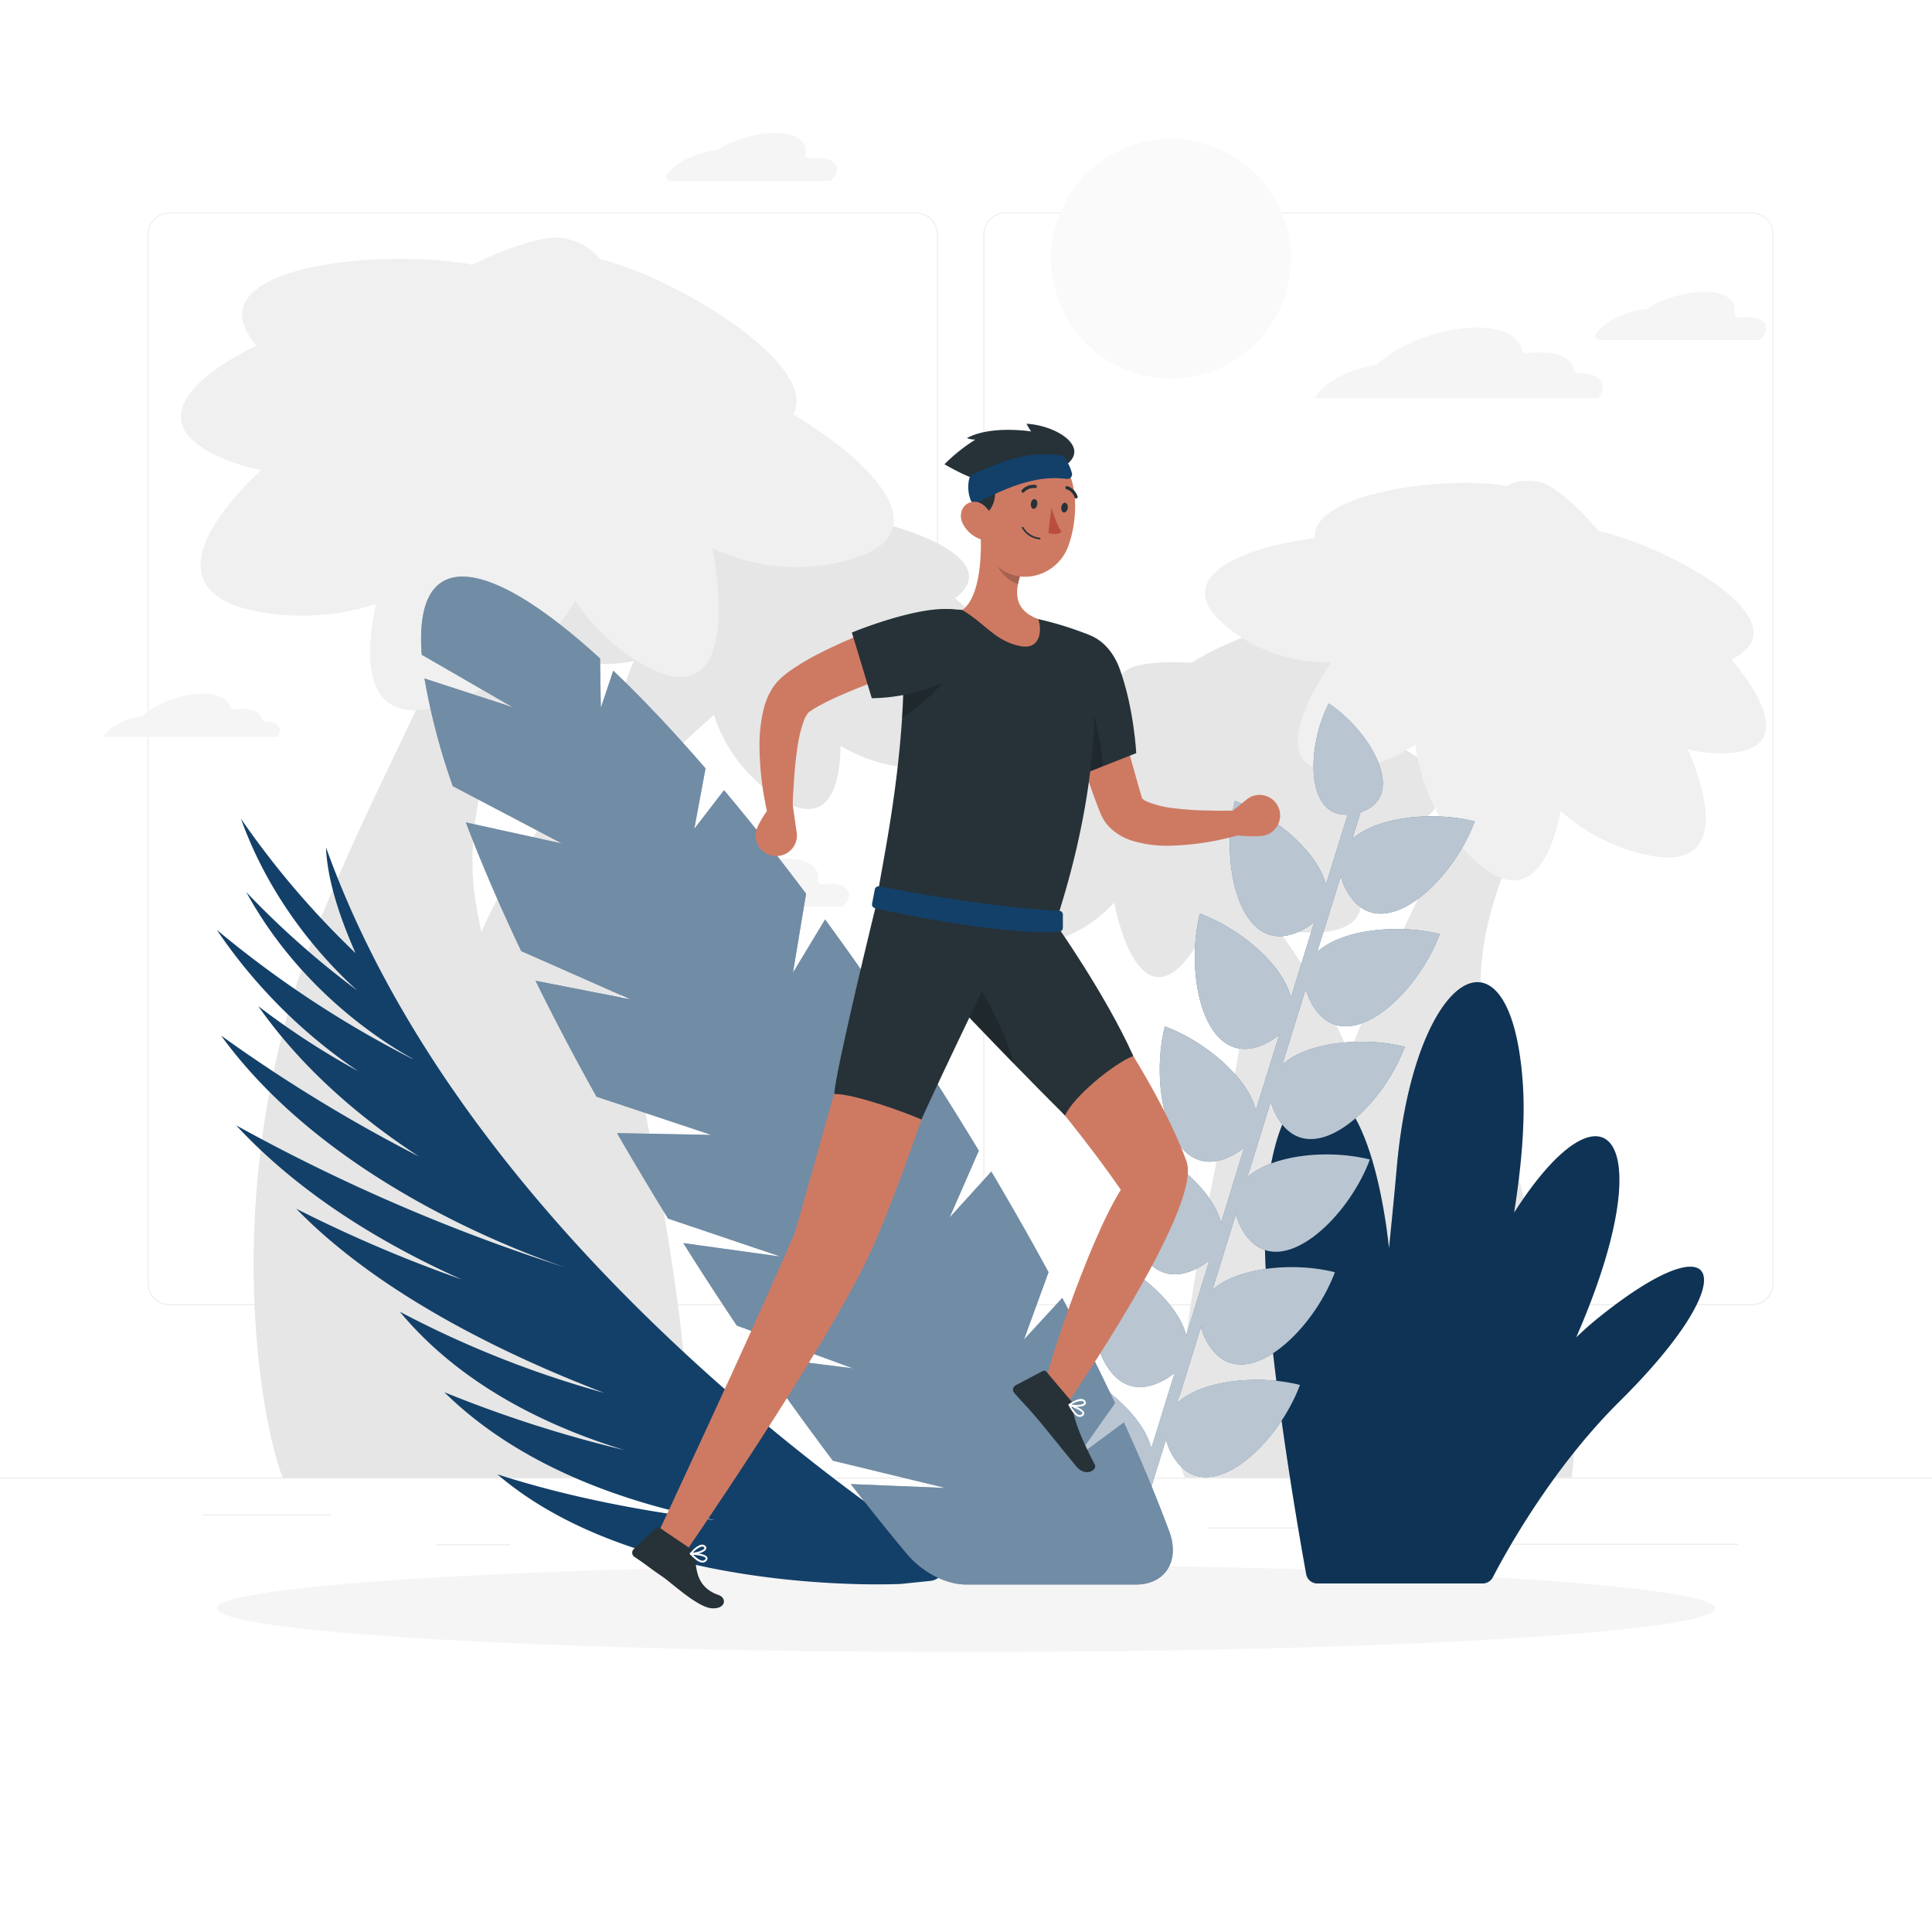 <svg class="animated" id="freepik_stories-running-wild" xmlns="http://www.w3.org/2000/svg" viewBox="0 0 500 500" version="1.1" xmlns:xlink="http://www.w3.org/1999/xlink" xmlns:svgjs="http://svgjs.com/svgjs"><style>svg#freepik_stories-running-wild:not(.animated) .animable {opacity: 0;}svg#freepik_stories-running-wild.animated #freepik--background-complete--inject-25 {animation: 6s Infinite  linear shake;animation-delay: 0s;}svg#freepik_stories-running-wild.animated #freepik--Plants--inject-25 {animation: 3s Infinite  linear floating;animation-delay: 0s;}            @keyframes shake {                10%, 90% {                    transform: translate3d(-1px, 0, 0);                  }                  20%, 80% {                    transform: translate3d(2px, 0, 0);                  }                  30%, 50%, 70% {                    transform: translate3d(-4px, 0, 0);                  }                  40%, 60% {                    transform: translate3d(4px, 0, 0);                  }            }                    @keyframes floating {                0% {                    opacity: 1;                    transform: translateY(0px);                }                50% {                    transform: translateY(-10px);                }                100% {                    opacity: 1;                    transform: translateY(0px);                }            }        </style><g id="freepik--background-complete--inject-25" class="animable" style="transform-origin: 250px 214.584px;"><rect y="382.4" width="500" height="0.25" style="fill: rgb(235, 235, 235); transform-origin: 250px 382.525px;" id="elpnpy5fj75mg" class="animable"></rect><rect x="52.46" y="391.92" width="33.12" height="0.25" style="fill: rgb(235, 235, 235); transform-origin: 69.02px 392.045px;" id="elognpg51uqhi" class="animable"></rect><rect x="171.14" y="389.21" width="46.75" height="0.25" style="fill: rgb(235, 235, 235); transform-origin: 194.515px 389.335px;" id="elg6aon39s279" class="animable"></rect><rect x="112.8" y="399.65" width="19.19" height="0.25" style="fill: rgb(235, 235, 235); transform-origin: 122.395px 399.775px;" id="el1vsa8zf95u1" class="animable"></rect><rect x="312.33" y="395.31" width="30.21" height="0.25" style="fill: rgb(235, 235, 235); transform-origin: 327.435px 395.435px;" id="elwcny55qf7h" class="animable"></rect><rect x="351.44" y="395.31" width="19.32" height="0.25" style="fill: rgb(235, 235, 235); transform-origin: 361.1px 395.435px;" id="elsm87xtx7gym" class="animable"></rect><rect x="391.35" y="399.53" width="58.56" height="0.25" style="fill: rgb(235, 235, 235); transform-origin: 420.63px 399.655px;" id="eloceodc3ur4q" class="animable"></rect><path d="M237,337.8H43.91a5.71,5.71,0,0,1-5.7-5.71V60.66A5.71,5.71,0,0,1,43.91,55H237a5.71,5.71,0,0,1,5.71,5.71V332.09A5.71,5.71,0,0,1,237,337.8ZM43.91,55.2a5.46,5.46,0,0,0-5.45,5.46V332.09a5.46,5.46,0,0,0,5.45,5.46H237a5.47,5.47,0,0,0,5.46-5.46V60.66A5.47,5.47,0,0,0,237,55.2Z" style="fill: rgb(235, 235, 235); transform-origin: 140.46px 196.4px;" id="ellfzz1vvk3z" class="animable"></path><path d="M453.31,337.8H260.21a5.72,5.72,0,0,1-5.71-5.71V60.66A5.72,5.72,0,0,1,260.21,55h193.1A5.71,5.71,0,0,1,459,60.66V332.09A5.71,5.71,0,0,1,453.31,337.8ZM260.21,55.2a5.47,5.47,0,0,0-5.46,5.46V332.09a5.47,5.47,0,0,0,5.46,5.46h193.1a5.47,5.47,0,0,0,5.46-5.46V60.66a5.47,5.47,0,0,0-5.46-5.46Z" style="fill: rgb(235, 235, 235); transform-origin: 356.75px 196.4px;" id="elwnznjujby1" class="animable"></path><g id="elhglluohgrs"><circle cx="303.06" cy="66.97" r="31.02" style="fill: rgb(250, 250, 250); transform-origin: 303.06px 66.97px; transform: rotate(-75.75deg);" class="animable"></circle></g><path d="M425.83,80a1.2,1.2,0,0,0,.45-.15A30,30,0,0,1,441,75.52c5.48,0,8.46,2.2,7.93,5.32a1.15,1.15,0,0,0,1.29,1.35,14.7,14.7,0,0,1,2-.14c4.39,0,6.15,2.31,3.93,5.16-.11.14-.23.29-.36.43a1.14,1.14,0,0,1-.84.36H414.09a1.15,1.15,0,0,1-.94-1.84l0,0C415.55,83.07,420.93,80.53,425.83,80Z" style="fill: rgb(245, 245, 245); transform-origin: 435.015px 81.76px;" id="elrptz6l5pzs" class="animable"></path><path d="M188.51,226.68a1.2,1.2,0,0,0,.45-.15,30,30,0,0,1,14.71-4.33c5.49,0,8.47,2.2,7.94,5.33a1.15,1.15,0,0,0,1.29,1.34,14.55,14.55,0,0,1,1.95-.14c4.4,0,6.16,2.31,3.94,5.16-.11.14-.23.29-.36.43a1.14,1.14,0,0,1-.84.36H176.76a1.15,1.15,0,0,1-.93-1.84v0C178.23,229.75,183.61,227.21,188.51,226.68Z" style="fill: rgb(245, 245, 245); transform-origin: 197.675px 228.44px;" id="eldr6ovm29lr5" class="animable"></path><path d="M185.35,38.86a1.2,1.2,0,0,0,.45-.15,30,30,0,0,1,14.72-4.33c5.48,0,8.46,2.2,7.93,5.32a1.16,1.16,0,0,0,1.29,1.35,14.7,14.7,0,0,1,2-.14c4.39,0,6.15,2.31,3.93,5.16-.11.14-.23.29-.36.43a1.14,1.14,0,0,1-.84.36H173.61a1.15,1.15,0,0,1-.94-1.84l0,0C175.07,41.93,180.45,39.39,185.35,38.86Z" style="fill: rgb(245, 245, 245); transform-origin: 194.535px 40.62px;" id="el7ywtpjaiayy" class="animable"></path><path d="M408.69,96.55h0a1.48,1.48,0,0,1-1.45-1.18c-.55-2.52-3.62-4.18-8.58-4.18a25,25,0,0,0-3.31.22,1.46,1.46,0,0,1-1.61-1.13c-.82-3.32-4.94-5.51-11.55-5.51-9,0-19.64,4-25.86,9.45a1.44,1.44,0,0,1-.74.34c-5.71.81-11.82,3.79-14.58,7.34a8.75,8.75,0,0,0-.76,1.15h73.35l0,0C416.38,99.44,414.18,96.55,408.69,96.55Z" style="fill: rgb(245, 245, 245); transform-origin: 377.527px 93.91px;" id="el2qf8q52ddcv" class="animable"></path><path d="M68.71,186.74h0a.9.9,0,0,1-.89-.72c-.34-1.55-2.22-2.57-5.26-2.57a15.75,15.75,0,0,0-2,.14.89.89,0,0,1-1-.69c-.51-2-3-3.38-7.09-3.38a26.32,26.32,0,0,0-15.84,5.79,1,1,0,0,1-.46.21c-3.5.49-7.24,2.32-8.93,4.5a4.08,4.08,0,0,0-.47.7h45l0,0C73.42,188.51,72.07,186.74,68.71,186.74Z" style="fill: rgb(245, 245, 245); transform-origin: 49.621px 185.12px;" id="elwrjepuww0sm" class="animable"></path><path d="M123.44,235.44c-9.7-50.26,44.23-102,32.23-119.33S92.33,77.33,112.8,114,110.33,171.33,83,237.67s-15.67,130-9.83,144.73h78.5C156.33,349.67,139,316.17,123.44,235.44Z" style="fill: rgb(230, 230, 230); transform-origin: 111.529px 238.155px;" id="elarcy5obyari" class="animable"></path><path d="M120.86,250c15.92-41.1,44-65.93,53.49-82.31s49.43-30.22,26.87-.25-53,32.69-41.15,86.92,22.7,116,15.6,128H111.49C112.87,355.64,95.3,316,120.86,250Z" style="fill: rgb(230, 230, 230); transform-origin: 157.452px 266.079px;" id="el5p0oshzw23" class="animable"></path><path d="M220.81,141.84c9.93-1.39,55.37,28.49,27.1,33S201.41,144.56,220.81,141.84Z" style="fill: rgb(230, 230, 230); transform-origin: 234.9px 158.518px;" id="el6t3pc8jxnlr" class="animable"></path><path d="M207.75,134.11c9-4.47,61.55,9.41,36.19,22.7S190.22,142.87,207.75,134.11Z" style="fill: rgb(230, 230, 230); transform-origin: 226.556px 146.829px;" id="elwmh3d2m219b" class="animable"></path><path d="M200.34,125.41c10,.21,50.12,37,21.49,36.93S180.75,125,200.34,125.41Z" style="fill: rgb(230, 230, 230); transform-origin: 211.401px 143.873px;" id="elrikoytfwun" class="animable"></path><path d="M198.13,128.22c-9.1-4.19-61.22,11.36-35.45,23.84S215.93,136.41,198.13,128.22Z" style="fill: rgb(230, 230, 230); transform-origin: 179.699px 141.364px;" id="elpga5gv3e3hj" class="animable"></path><path d="M211.43,147.66c13,1.66,59.94,54.94,22.76,50.93S186.05,144.41,211.43,147.66Z" style="fill: rgb(230, 230, 230); transform-origin: 222.952px 173.157px;" id="eli1ggx8w6xeg" class="animable"></path><path d="M205.41,149.57c10.34,8,23.74,77.76-6.25,55.43S185.19,133.88,205.41,149.57Z" style="fill: rgb(230, 230, 230); transform-origin: 200.052px 177.953px;" id="el0mm6ao951kro" class="animable"></path><path d="M180.94,147.24c-10,3.89-36.83,55.62-8,45.06S200.51,139.62,180.94,147.24Z" style="fill: rgb(230, 230, 230); transform-origin: 177.578px 170.021px;" id="elvroifhsfnha" class="animable"></path><path d="M180.34,142.62c-9.8-4.38-65.45,12.93-37.68,26S199.52,151.17,180.34,142.62Z" style="fill: rgb(230, 230, 230); transform-origin: 160.746px 156.878px;" id="el25uj6cmof25" class="animable"></path><path d="M109.93,79.09c-14.28-5.46-92,23.45-51.56,39.85S137.85,89.77,109.93,79.09Z" style="fill: rgb(240, 240, 240); transform-origin: 83.101px 100.439px;" id="elbfxovz5k3sq" class="animable"></path><path d="M132,72.06c-11.8-9.71-94.72-7-61.56,21.39S155.07,91.07,132,72.06Z" style="fill: rgb(240, 240, 240); transform-origin: 100.214px 85.967px;" id="elb0v64f73qjk" class="animable"></path><path d="M146,61.66c-15-3.11-87.14,37.81-44.56,47.56S175.25,67.76,146,61.66Z" style="fill: rgb(240, 240, 240); transform-origin: 122.798px 85.971px;" id="elubbcrhha1qf" class="animable"></path><path d="M148.31,66.59c15-3.12,87.14,37.8,44.56,47.55S119,72.69,148.31,66.59Z" style="fill: rgb(240, 240, 240); transform-origin: 171.499px 90.896px;" id="elwv8mnv09sg" class="animable"></path><path d="M121.89,90.94C102,89,14,152.16,70.66,158.89S160.74,94.79,121.89,90.94Z" style="fill: rgb(240, 240, 240); transform-origin: 95.292px 125.118px;" id="elmt9gl29hnzn" class="animable"></path><path d="M130.19,95.84c-18.11,8.39-61.86,107.51-9.64,84.55S165.61,79.43,130.19,95.84Z" style="fill: rgb(240, 240, 240); transform-origin: 127.008px 138.711px;" id="elqyfaad7m7ig" class="animable"></path><path d="M167.36,100.73c13.55,9.21,35.76,95.29-3.45,69.75S140.87,82.73,167.36,100.73Z" style="fill: rgb(240, 240, 240); transform-origin: 163.234px 136.354px;" id="eleufnhm0lpy" class="animable"></path><path d="M169.84,94.07c16.07-3.15,92.88,41.59,47.15,51.51S138.4,100.24,169.84,94.07Z" style="fill: rgb(240, 240, 240); transform-origin: 194.378px 120.34px;" id="elxky5ss2t6c" class="animable"></path><path d="M384.14,264.58c-7.78-40.3,35.45-81.78,25.83-95.67s-50.77-31.09-34.36-1.7-2,46-23.9,99.15-12.56,104.23-7.88,116h62.94C410.51,356.16,396.64,329.3,384.14,264.58Z" style="fill: rgb(230, 230, 230); transform-origin: 374.585px 266.736px;" id="elt2sosg6dmjs" class="animable"></path><path d="M350.63,276.25c-12.76-32.95-35.26-52.86-42.89-66s-39.62-24.23-21.54-.2,42.47,26.21,33,69.69-18.2,93-12.5,102.65h51.45C357,360.94,371.12,329.16,350.63,276.25Z" style="fill: rgb(230, 230, 230); transform-origin: 321.286px 289.146px;" id="el8ujwv1jd74g" class="animable"></path><path d="M318.86,175c7.56-7.11,63.85-9,42.67,11.72S304.09,188.91,318.86,175Z" style="fill: rgb(230, 230, 230); transform-origin: 340.842px 183.038px;" id="elkghm81laeyc" class="animable"></path><path d="M303.19,176.28c4.91-9.15,57.67-28.87,44.18-2.46S293.61,194.17,303.19,176.28Z" style="fill: rgb(230, 230, 230); transform-origin: 325.651px 176.134px;" id="elwaq891so71i" class="animable"></path><path d="M291.73,173.36c8.59-5.82,64.47,1.24,40.25,18.36S274.93,184.74,291.73,173.36Z" style="fill: rgb(230, 230, 230); transform-origin: 312.574px 184.514px;" id="ely4orb9bitd" class="animable"></path><path d="M291.54,177.05c-10.2,1.91-45,46.23-15.71,41.37S311.49,173.33,291.54,177.05Z" style="fill: rgb(230, 230, 230); transform-origin: 283.712px 197.8px;" id="elvg90lkxk1js" class="animable"></path><path d="M314.41,185.53c12-6.37,83.54,10.59,49.71,29.43S291,198,314.41,185.53Z" style="fill: rgb(230, 230, 230); transform-origin: 340.224px 202.248px;" id="elf9soayi7jrj" class="animable"></path><path d="M310.46,190.74c13.54.6,66.6,51.54,27.89,50.6S284,189.58,310.46,190.74Z" style="fill: rgb(230, 230, 230); transform-origin: 324.782px 216.037px;" id="eleouytkec44g" class="animable"></path><path d="M288.39,203.41c-6.13,9.28,2.14,69.06,20.17,42.9S300.37,185.27,288.39,203.41Z" style="fill: rgb(230, 230, 230); transform-origin: 300.545px 225.634px;" id="elu2x6wfulx9g" class="animable"></path><path d="M285.11,199.87C274.21,202,237.53,250,268.8,244.38S306.44,195.62,285.11,199.87Z" style="fill: rgb(230, 230, 230); transform-origin: 277.022px 222.207px;" id="eli15h4rd6kl" class="animable"></path><path d="M419.38,149.13c12.24.56,60.12,46.74,25.11,45.81S395.44,148,419.38,149.13Z" style="fill: rgb(240, 240, 240); transform-origin: 432.268px 172.032px;" id="eltqjkckaieem" class="animable"></path><path d="M405.42,136.89c11.78-3.36,71.86,25.2,38.38,35.45S382.37,143.46,405.42,136.89Z" style="fill: rgb(240, 240, 240); transform-origin: 425.406px 155.329px;" id="eluqrew4ioi" class="animable"></path><path d="M398.47,124.77c12,2.5,51.92,55.71,17.5,49.23S375,119.87,398.47,124.77Z" style="fill: rgb(240, 240, 240); transform-origin: 407.115px 149.482px;" id="eloyb4874jdxh" class="animable"></path><path d="M395.18,127.64c-10-7.09-76.15-.16-48,20.66S414.73,141.5,395.18,127.64Z" style="fill: rgb(240, 240, 240); transform-origin: 370.34px 140.379px;" id="els20wx13n1a9" class="animable"></path><path d="M406.79,154c15.22,4.93,59.64,79.57,15.87,66.36S377,144.37,406.79,154Z" style="fill: rgb(240, 240, 240); transform-origin: 414.088px 187.462px;" id="elij0bksductq" class="animable"></path><path d="M399.12,154.94c10.62,12,11,98.83-20,65.23S378.35,131.53,399.12,154.94Z" style="fill: rgb(240, 240, 240); transform-origin: 385.734px 188.579px;" id="elijg9e05jqld" class="animable"></path><path d="M370.23,146.62c-12.9,2.42-56.82,58.56-19.82,52.36S395.47,141.88,370.23,146.62Z" style="fill: rgb(240, 240, 240); transform-origin: 360.363px 172.883px;" id="el89isxxv93ub" class="animable"></path><path d="M370.55,140.93c-10.79-7.47-81.59.78-51.16,22.73S391.67,155.54,370.55,140.93Z" style="fill: rgb(240, 240, 240); transform-origin: 344.065px 154.832px;" id="elexydibnvje" class="animable"></path></g><g id="freepik--Shadow--inject-25" class="animable" style="transform-origin: 250px 416.24px;"><ellipse id="freepik--path--inject-25" cx="250" cy="416.24" rx="193.89" ry="11.32" style="fill: rgb(245, 245, 245); transform-origin: 250px 416.24px;" class="animable"></ellipse></g><g id="freepik--Plants--inject-25" class="animable animator-active" style="transform-origin: 248.554px 279.655px;"><path d="M414.13,340.67c-2.19,1.74-4.25,3.57-6.22,5.46.57-1.32,1.13-2.64,1.67-3.95,20.19-48.69,5.41-64.52-17.73-28.35,1.94-12.29,2.92-23.93,2.24-33.58C391,236.16,366,251,361.47,302.3c-.51,5.81-1.21,12.95-2,20.76A145.83,145.83,0,0,0,357,307.57c-9.61-44.09-32.42-29.27-29.37,22.05,1.68,28.3,8.58,67.68,10.41,77.76A2.94,2.94,0,0,0,341,409.8H383.7a3,3,0,0,0,2.64-1.6c3.13-6.05,15.16-28.07,32.8-45.52C451.55,330.62,446.28,315,414.13,340.67Z" style="fill: rgb(19, 64, 105); transform-origin: 384.175px 331.993px;" id="elavbs1ce325p" class="animable"></path><g id="el4wrjzjzgr6q"><path d="M414.13,340.67c-2.19,1.74-4.25,3.57-6.22,5.46.57-1.32,1.13-2.64,1.67-3.95,20.19-48.69,5.41-64.52-17.73-28.35,1.94-12.29,2.92-23.93,2.24-33.58C391,236.16,366,251,361.47,302.3c-.51,5.81-1.21,12.95-2,20.76A145.83,145.83,0,0,0,357,307.57c-9.61-44.09-32.42-29.27-29.37,22.05,1.68,28.3,8.58,67.68,10.41,77.76A2.94,2.94,0,0,0,341,409.8H383.7a3,3,0,0,0,2.64-1.6c3.13-6.05,15.16-28.07,32.8-45.52C451.55,330.62,446.28,315,414.13,340.67Z" style="opacity: 0.2; transform-origin: 384.175px 331.993px;" class="animable"></path></g><path d="M301.76,372.57a15.26,15.26,0,0,0,1.32,3.41c8.39,15.91,27.35-1.39,33.34-17.56-10.89-2.74-25.29-1.21-31.69,4.59l6.08-19.61a15.08,15.08,0,0,0,1.32,3.41c8.38,15.92,27.34-1.39,33.33-17.56-10.89-2.74-25.29-1.2-31.69,4.59l6.08-19.6a15,15,0,0,0,1.32,3.4c8.38,15.92,27.34-1.39,33.34-17.56-10.9-2.73-25.3-1.2-31.7,4.59l6.08-19.6a15.26,15.26,0,0,0,1.32,3.41c8.38,15.91,27.34-1.39,33.34-17.56-10.9-2.74-25.29-1.21-31.69,4.59l6.07-19.61a15.26,15.26,0,0,0,1.32,3.41c8.39,15.91,27.34-1.39,33.34-17.56-10.89-2.74-25.29-1.21-31.69,4.59L347,226.73a15.08,15.08,0,0,0,1.32,3.41c8.38,15.92,27.34-1.39,33.33-17.56-10.89-2.74-25.29-1.21-31.69,4.59l2.17-7c12.27-4,2.7-20.86-8.25-28.1-5.74,11.14-6.1,29.29,4.91,28.76L343.13,229c-2-8.4-13-17.81-23.54-21.72-4.2,16.73,1.64,41.72,17.56,33.34a15.1,15.1,0,0,0,3-2.06l-6.07,19.6c-2-8.4-13-17.8-23.54-21.71-4.21,16.73,1.64,41.72,17.56,33.34a15.53,15.53,0,0,0,3-2.06L325,287.34c-2-8.4-13-17.81-23.54-21.71-4.2,16.72,1.65,41.72,17.56,33.34a15.21,15.21,0,0,0,3-2.07L316,316.51c-2-8.4-13-17.81-23.54-21.71-4.2,16.72,1.65,41.72,17.56,33.33a14.77,14.77,0,0,0,3-2.06L307,345.68c-2-8.4-13-17.81-23.54-21.71-4.2,16.72,1.64,41.72,17.56,33.33a15.1,15.1,0,0,0,3-2.06l-6.07,19.6c-2-8.4-13-17.8-23.54-21.71-4.21,16.73,1.64,41.72,17.56,33.34a15.1,15.1,0,0,0,3-2.06l-6,19.23a1.5,1.5,0,0,0,2.87.89Z" style="fill: rgb(19, 64, 105); transform-origin: 327.369px 293.829px;" id="elqxysznzckab" class="animable"></path><g id="elf4hwp7nm13b"><path d="M301.76,372.57a15.26,15.26,0,0,0,1.32,3.41c8.39,15.91,27.35-1.39,33.34-17.56-10.89-2.74-25.29-1.21-31.69,4.59l6.08-19.61a15.08,15.08,0,0,0,1.32,3.41c8.38,15.92,27.34-1.39,33.33-17.56-10.89-2.74-25.29-1.2-31.69,4.59l6.08-19.6a15,15,0,0,0,1.32,3.4c8.38,15.92,27.34-1.39,33.34-17.56-10.9-2.73-25.3-1.2-31.7,4.59l6.08-19.6a15.26,15.26,0,0,0,1.32,3.41c8.38,15.91,27.34-1.39,33.34-17.56-10.9-2.74-25.29-1.21-31.69,4.59l6.07-19.61a15.26,15.26,0,0,0,1.32,3.41c8.39,15.91,27.34-1.39,33.34-17.56-10.89-2.74-25.29-1.21-31.69,4.59L347,226.73a15.08,15.08,0,0,0,1.32,3.41c8.38,15.92,27.34-1.39,33.33-17.56-10.89-2.74-25.29-1.21-31.69,4.59l2.17-7c12.27-4,2.7-20.86-8.25-28.1-5.74,11.14-6.1,29.29,4.91,28.76L343.13,229c-2-8.4-13-17.81-23.54-21.72-4.2,16.73,1.64,41.72,17.56,33.34a15.1,15.1,0,0,0,3-2.06l-6.07,19.6c-2-8.4-13-17.8-23.54-21.71-4.21,16.73,1.64,41.72,17.56,33.34a15.53,15.53,0,0,0,3-2.06L325,287.34c-2-8.4-13-17.81-23.54-21.71-4.2,16.72,1.65,41.72,17.56,33.34a15.21,15.21,0,0,0,3-2.07L316,316.51c-2-8.4-13-17.81-23.54-21.71-4.2,16.72,1.65,41.72,17.56,33.33a14.77,14.77,0,0,0,3-2.06L307,345.68c-2-8.4-13-17.81-23.54-21.71-4.2,16.72,1.64,41.72,17.56,33.33a15.1,15.1,0,0,0,3-2.06l-6.07,19.6c-2-8.4-13-17.8-23.54-21.71-4.21,16.73,1.64,41.72,17.56,33.34a15.1,15.1,0,0,0,3-2.06l-6,19.23a1.5,1.5,0,0,0,2.87.89Z" style="fill: rgb(255, 255, 255); opacity: 0.7; transform-origin: 327.369px 293.829px;" class="animable"></path></g><path d="M242.63,401.82C212.19,381.6,117.94,313.07,84.37,219.3c.28,7.56,3,16.89,7.65,27.37a223.69,223.69,0,0,1-29.67-34.79c7.69,21.4,21.11,36.29,30.11,44.46a225.21,225.21,0,0,1-28.73-25.47c13.56,24.77,34.3,38.24,42.93,43.05l.08.13a269.91,269.91,0,0,1-50.63-33.4,135.94,135.94,0,0,0,36.67,36.63A202.38,202.38,0,0,1,66.85,260.4c12,17.16,28.08,30.09,41.58,38.9A399.08,399.08,0,0,1,57.21,268c26.45,36.42,74,54.88,89.21,60.05l0,0a476.75,476.75,0,0,1-85.3-36.81c16.83,18.18,38.57,31,58.33,39.87a355.84,355.84,0,0,1-42.78-18.29c21.91,22.55,55.38,38.35,79.72,47.66a262.9,262.9,0,0,1-52.91-21c15.77,19,38.3,29.75,58.19,35.82a324.06,324.06,0,0,1-46.68-15c20,19.7,47.92,28.87,70.16,33.12-16.47-2-36.78-5.52-56.44-11.87,37.18,31.89,104.44,28.37,104.44,28.37l7.67-.79A4,4,0,0,0,242.63,401.82Z" style="fill: rgb(19, 64, 105); transform-origin: 150.262px 310.958px;" id="elbcfapk6bmpc" class="animable"></path><path d="M288.55,363.13c-4.08-8.7-8.64-17.81-13.64-27.23L265,346.68l6.36-17.43q-6.9-12.71-14.81-26.05h0l-10.8,11.91,7.57-17.31c-5.76-9.53-11.64-18.85-17.59-27.86l-8.61,12.21,2.79-20.94q-8.17-12.06-16.38-23.26l-8.31,13.77,3.39-20.42c-7.18-9.58-14.3-18.55-21.23-26.8l-7.7,10,2.91-15.64c-8.35-9.65-16.38-18.16-23.88-25.28l-3.22,9.61-.2-12.78c-14.73-13.46-27.19-21.18-35.59-21.18-8.2,0-11.53,7.35-10.55,20.22L132.62,183l-22.76-7.41a169.55,169.55,0,0,0,7.33,27.87l28.25,14.84-24.87-5.46c3.87,10.22,8.66,21.39,14.32,33.3l28.25,12.48-24.54-4.8c4.74,9.62,10,19.67,15.77,30l29.74,9.9-24.41-.47q2.91,5.07,6,10.22,3.56,6,7.2,11.9L202,325.2l-25.16-3.49q6.86,10.94,13.85,21.35l30,11.06-24.6-3.1c6.49,9.42,13,18.44,19.45,27l29.13,7.06-24.49-1q7.32,9.45,14.46,18c4.08,4.87,10.12,8,15.49,8H294c7.59,0,11.43-6.14,8.61-13.74-3.24-8.73-7.17-18.18-11.75-28.2l-12.18,9Z" style="fill: rgb(19, 64, 105); transform-origin: 206.259px 279.655px;" id="elhud9f7omld8" class="animable"></path><g id="elx7yeiig8dn"><path d="M288.55,363.13c-4.08-8.7-8.64-17.81-13.64-27.23L265,346.68l6.36-17.43q-6.9-12.71-14.81-26.05h0l-10.8,11.91,7.57-17.31c-5.76-9.53-11.64-18.85-17.59-27.86l-8.61,12.21,2.79-20.94q-8.17-12.06-16.38-23.26l-8.31,13.77,3.39-20.42c-7.18-9.58-14.3-18.55-21.23-26.8l-7.7,10,2.91-15.64c-8.35-9.65-16.38-18.16-23.88-25.28l-3.22,9.61-.2-12.78c-14.73-13.46-27.19-21.18-35.59-21.18-8.2,0-11.53,7.35-10.55,20.22L132.62,183l-22.76-7.41a169.55,169.55,0,0,0,7.33,27.87l28.25,14.84-24.87-5.46c3.87,10.22,8.66,21.39,14.32,33.3l28.25,12.48-24.54-4.8c4.74,9.62,10,19.67,15.77,30l29.74,9.9-24.41-.47q2.91,5.07,6,10.22,3.56,6,7.2,11.9L202,325.2l-25.16-3.49q6.86,10.94,13.85,21.35l30,11.06-24.6-3.1c6.49,9.42,13,18.44,19.45,27l29.13,7.06-24.49-1q7.32,9.45,14.46,18c4.08,4.87,10.12,8,15.49,8H294c7.59,0,11.43-6.14,8.61-13.74-3.24-8.73-7.17-18.18-11.75-28.2l-12.18,9Z" style="fill: rgb(255, 255, 255); opacity: 0.4; transform-origin: 206.259px 279.655px;" class="animable"></path></g></g><g id="freepik--Character--inject-25" class="animable" style="transform-origin: 247.454px 262.947px;"><path d="M285.76,171.76c1.61,5.45,3.16,11,4.66,16.45s3,11,4.54,16.34l.57,1.88s-.11-.07-.09,0a3.2,3.2,0,0,0,1.38,1,24.47,24.47,0,0,0,6.77,1.71,79.92,79.92,0,0,0,8.05.6c1.37,0,2.76.08,4.15.08l4.14-.05L321,216a70.57,70.57,0,0,1-17.93,2.86,30.66,30.66,0,0,1-10.1-1.3,14.18,14.18,0,0,1-5.84-3.5,11.1,11.1,0,0,1-2.35-3.62l-.85-2.17c-2.1-5.54-3.9-11-5.64-16.52s-3.33-11-4.79-16.63Z" style="fill: rgb(206, 122, 99); transform-origin: 297.25px 195.322px;" id="elufr9cvoulx" class="animable"></path><path d="M270.72,168.91c-3.7,7.46,8.14,32,8.14,32l15.2-6s-.6-11.68-4.28-21.8C285.9,162.39,274.83,160.62,270.72,168.91Z" style="fill: rgb(38, 50, 56); transform-origin: 282.032px 182.308px;" id="el45dmzf7srhq" class="animable"></path><g id="elhsmj614cz3i"><path d="M270.34,169.86c3.59-1.19,7.22.61,10.26,7.46s4.83,17.9,4.73,21l-6.47,2.56S267.79,178.17,270.34,169.86Z" style="opacity: 0.2; transform-origin: 277.646px 185.2px;" class="animable"></path></g><path d="M318.05,210.62l4.57-3.71a5.33,5.33,0,0,1,7.72,1.08h0a5.34,5.34,0,0,1-3.92,8.37,31.78,31.78,0,0,1-6.71-.25Z" style="fill: rgb(206, 122, 99); transform-origin: 324.673px 211.078px;" id="elg1xas6fzknk" class="animable"></path><path d="M281.7,164.25s7,27.33-8.56,74.76l-46.23-5.61c.49-6.36,7.43-34.14,7-64.37a11.21,11.21,0,0,1,11.57-11.37c1.2,0,2.41.1,3.62.19a171.55,171.55,0,0,1,19.65,2.38A87.39,87.39,0,0,1,281.7,164.25Z" style="fill: rgb(38, 50, 56); transform-origin: 255.09px 198.332px;" id="el3qwleub6yix" class="animable"></path><g id="elhwyze4b3ggw"><path d="M242.09,161.13a6.32,6.32,0,0,0-4.71-.41,11.09,11.09,0,0,0-3.52,8.31c.09,5.72-.09,11.36-.44,16.77a52.38,52.38,0,0,0,6.4-4.86C248.26,173.48,249.73,165.76,242.09,161.13Z" style="opacity: 0.2; transform-origin: 240.243px 173.122px;" class="animable"></path></g><path d="M253.68,136c.47,6.47.3,18.2-4.63,21.89,5.74,3.31,8.56,8.14,15.11,9.34,5.1.94,5.57-4.1,4.54-7-6.85-2.54-6-7.75-4.21-12.51Z" style="fill: rgb(206, 122, 99); transform-origin: 259.097px 151.673px;" id="elvz984nfpf0o" class="animable"></path><g id="elmocuqn9zer9"><path d="M258.09,140.75l6.4,7a20,20,0,0,0-1,3.42c-2.65-.72-6-4.12-5.93-7A9.61,9.61,0,0,1,258.09,140.75Z" style="opacity: 0.2; transform-origin: 261.023px 145.96px;" class="animable"></path></g><path d="M254.08,126.35c-.51,8.62-1.25,13.65,2.54,18.57,5.7,7.4,16.75,4.76,19.83-3.54,2.77-7.47,3.15-20.32-4.82-24.74A11.79,11.79,0,0,0,254.08,126.35Z" style="fill: rgb(206, 122, 99); transform-origin: 265.953px 132.196px;" id="el52ycwqjhnno" class="animable"></path><path d="M253.71,133.81s4.28-1.37,3.8-7.33c1.26-3.32,15.92-5.59,15.92-5.59s1,.88,3.14-1.12c4.81-4.45-3.2-9.64-10.92-10.11a16.58,16.58,0,0,0,1.22,2s-10.42-1.68-16.64,1.72a6.55,6.55,0,0,0,2.19.39,44.59,44.59,0,0,0-8,6.39c5.2,2.94,7,3.41,7,3.41l.09,5.94Z" style="fill: rgb(38, 50, 56); transform-origin: 261.223px 121.735px;" id="el9mcm0r3o0kp" class="animable"></path><path d="M250.84,123.86a9.51,9.51,0,0,0,.42,5.71,1.21,1.21,0,0,0,1.6.55c2.72-1.28,8.47-4.55,15.05-5.86a24.75,24.75,0,0,1,8.17-.31,1.22,1.22,0,0,0,1.32-1.55,12.47,12.47,0,0,0-1.92-4,1.37,1.37,0,0,0-.93-.52c-6.85-.78-11.91-.2-23,5.05A1.38,1.38,0,0,0,250.84,123.86Z" style="fill: rgb(19, 64, 105); transform-origin: 264.016px 123.917px;" id="elh5o4hiil3vb" class="animable"></path><path d="M249.07,135.32a8.22,8.22,0,0,0,4.65,4.21c2.71,1,4.26-1.43,3.66-4.09-.54-2.4-2.61-5.78-5.41-5.58S248,132.9,249.07,135.32Z" style="fill: rgb(206, 122, 99); transform-origin: 253.093px 134.806px;" id="el2tn27cjotqp" class="animable"></path><path d="M255.1,239s-18.64,60.58-29.68,84.75c-11.48,25.13-49.5,80.13-49.5,80.13l-6.83-4.47s26-55.55,36.67-80.48c4.45-15.6,23.59-84.11,23.59-84.11Z" style="fill: rgb(206, 122, 99); transform-origin: 212.095px 319.35px;" id="elnsm3w50ei6k" class="animable"></path><path d="M178.83,400.89l-8.09-5.49a.78.78,0,0,0-1,.08L164,400.92a1.29,1.29,0,0,0,.19,2c2.86,1.87,3.78,2.77,7.34,5.18,2.19,1.48,9,7.88,12.66,8.12s4-2.65,1.78-3.43c-6.48-2.27-5.59-7.86-6.29-10.66A2.08,2.08,0,0,0,178.83,400.89Z" style="fill: rgb(38, 50, 56); transform-origin: 175.484px 405.745px;" id="elpfmolyyy9p" class="animable"></path><path d="M182.89,403.86a1.26,1.26,0,0,0,.11-.17.69.69,0,0,0,0-.72c-.52-.94-3.6-1.1-4.22-1.12a.24.24,0,0,0-.19.4c.77.85,2.23,2.25,3.38,2.13A1.24,1.24,0,0,0,182.89,403.86Zm-3.48-1.49c1.34.1,3,.39,3.19.84,0,.05.05.11,0,.24a.85.85,0,0,1-.63.44C181.36,404,180.43,403.39,179.41,402.37Z" style="fill: rgb(255, 255, 255); transform-origin: 180.815px 403.118px;" id="el0iw1mw7gk3u8" class="animable"></path><path d="M182.64,401.08a1.74,1.74,0,0,0,.11-.18.71.71,0,0,0-.26-.86,1.15,1.15,0,0,0-.9-.28c-1.32.12-2.91,2.09-3,2.18a.24.24,0,0,0,.17.39C179.74,402.43,182,401.9,182.64,401.08Zm-3.3.76a4.84,4.84,0,0,1,2.29-1.59.68.68,0,0,1,.54.16c.19.16.14.25.13.3C182.09,401.2,180.44,401.75,179.34,401.84Z" style="fill: rgb(255, 255, 255); transform-origin: 180.67px 401.047px;" id="el5pzstzcypdk" class="animable"></path><path d="M272.84,243.38s25.23,32.52,34.23,57.17c4.37,12-31.81,64.09-31.81,64.09l-4.5-6.63c-1.25.57,10.5-36.05,19.31-50.09-15.8-22.95-41-50-41-50Z" style="fill: rgb(206, 122, 99); transform-origin: 278.253px 304.01px;" id="el2nhtopq0qls" class="animable"></path><path d="M277.12,362.47,270.8,355a.76.76,0,0,0-.94-.18l-7,3.69a1.29,1.29,0,0,0-.36,2c2.25,2.56,3.48,3.7,6.26,7,1.71,2,7.51,9.29,9.87,12.07s5.43.82,4.71-.53c-3.21-6.07-5.79-12.24-5.7-15.12A2.15,2.15,0,0,0,277.12,362.47Z" style="fill: rgb(38, 50, 56); transform-origin: 272.81px 367.86px;" id="elo0kff8a66lf" class="animable"></path><path d="M280.22,366.43a1.07,1.07,0,0,0,.16-.14.68.68,0,0,0,.22-.68c-.24-1.05-3.17-2-3.76-2.22a.26.26,0,0,0-.26.07.26.26,0,0,0,0,.27c.51,1,1.55,2.76,2.69,2.95A1.22,1.22,0,0,0,280.22,366.43Zm-2.94-2.38c1.26.47,2.73,1.18,2.85,1.67,0,0,0,.12-.09.22a.82.82,0,0,1-.72.26C278.73,366.1,278,365.31,277.28,364.05Z" style="fill: rgb(255, 255, 255); transform-origin: 278.581px 365.037px;" id="el115zvkfz2ul" class="animable"></path><path d="M280.73,363.63a1,1,0,0,0,.15-.14.71.71,0,0,0,0-.9,1.18,1.18,0,0,0-.79-.52c-1.3-.23-3.37,1.24-3.46,1.3a.26.26,0,0,0-.1.23.25.25,0,0,0,.16.2C277.58,364.15,279.92,364.25,280.73,363.63Zm-3.38-.15a4.74,4.74,0,0,1,2.64-.92.7.7,0,0,1,.47.3c.13.2.07.28,0,.32C280.17,363.6,278.43,363.69,277.35,363.48Z" style="fill: rgb(255, 255, 255); transform-origin: 278.785px 363.062px;" id="el8zbpj0ah6cj" class="animable"></path><path d="M273.14,239s12.92,18.22,20.16,34.29c-5,1.9-15.5,10.52-17.67,15.41-17-16.94-34-35.1-34-35.1l12.82-16.87Z" style="fill: rgb(38, 50, 56); transform-origin: 267.465px 262.715px;" id="elohkxy87r6" class="animable"></path><g id="el4c03y1xu7s2"><path d="M251.32,252.18l-1.1,10.51c3.43,3.59,7.66,8,12.26,12.72C259,263,251.32,252.18,251.32,252.18Z" style="opacity: 0.2; transform-origin: 256.35px 263.795px;" class="animable"></path></g><path d="M263.16,237.8s-20.86,43.09-24.68,51.94c-4-1.82-17.78-6.77-22.55-6.6.06-5.18,11-49.74,11-49.74Z" style="fill: rgb(38, 50, 56); transform-origin: 239.545px 261.57px;" id="elq6all4qfdc" class="animable"></path><path d="M266.78,130.32c-.08.7.22,1.31.67,1.36s.9-.46,1-1.16-.22-1.31-.67-1.36S266.86,129.62,266.78,130.32Z" style="fill: rgb(38, 50, 56); transform-origin: 267.618px 130.42px;" id="eluxpctyy7k2" class="animable"></path><path d="M274.66,131.28c-.09.69.22,1.3.67,1.36s.9-.47,1-1.16-.22-1.31-.67-1.37S274.74,130.58,274.66,131.28Z" style="fill: rgb(38, 50, 56); transform-origin: 275.496px 131.375px;" id="elwlz2c3hryw" class="animable"></path><path d="M272.11,131.32a25.14,25.14,0,0,0,2.61,6.36c-1.37,1-3.41.23-3.41.23Z" style="fill: rgb(186, 77, 60); transform-origin: 273.015px 134.757px;" id="el4fo4f70kdyh" class="animable"></path><path d="M269.07,139.59a.21.21,0,0,0,.21-.19.22.22,0,0,0-.18-.23,5.56,5.56,0,0,1-4.24-2.7.22.22,0,0,0-.28-.1.21.21,0,0,0-.09.28,5.87,5.87,0,0,0,4.56,2.93Z" style="fill: rgb(38, 50, 56); transform-origin: 266.874px 137.971px;" id="ellvsufgp43g" class="animable"></path><path d="M264.76,127.49a.42.42,0,0,0,.3-.12,3.28,3.28,0,0,1,2.79-1.05.42.42,0,0,0,.48-.33.41.41,0,0,0-.32-.48,4.06,4.06,0,0,0-3.54,1.28.41.41,0,0,0,0,.59A.43.43,0,0,0,264.76,127.49Z" style="fill: rgb(38, 50, 56); transform-origin: 266.341px 126.482px;" id="el7l8bq8oklz2" class="animable"></path><path d="M278.49,129l.13,0a.42.42,0,0,0,.26-.53,4.12,4.12,0,0,0-2.66-2.66.41.41,0,0,0-.5.3.4.4,0,0,0,.29.5,3.26,3.26,0,0,1,2.09,2.13A.42.42,0,0,0,278.49,129Z" style="fill: rgb(38, 50, 56); transform-origin: 277.303px 127.399px;" id="el47pavzou9l1" class="animable"></path><path d="M241.63,170.85c-5.25,1.84-10.65,3.77-15.87,5.77-2.62,1-5.2,2-7.71,3.12a63.59,63.59,0,0,0-7,3.45c-.25.15-.5.29-.7.44a6.86,6.86,0,0,0-.6.41l-.24.17a.17.17,0,0,0-.07,0,1.14,1.14,0,0,0-.22.2,7.74,7.74,0,0,0-1.24,2.26A35.6,35.6,0,0,0,206.3,194c-.4,2.65-.64,5.4-.83,8.19-.08,1.39-.19,2.79-.25,4.2l-.14,4.19-6.25.78a79.4,79.4,0,0,1-2.27-18,39.71,39.71,0,0,1,1.06-9.79,18.22,18.22,0,0,1,2.36-5.59,14.36,14.36,0,0,1,1.14-1.48c.2-.24.46-.49.7-.73l.58-.52c.38-.35.75-.64,1.11-.93s.72-.54,1.08-.8a61.52,61.52,0,0,1,8.25-4.82c2.72-1.38,5.45-2.59,8.19-3.76,5.49-2.31,10.95-4.33,16.66-6.14Z" style="fill: rgb(206, 122, 99); transform-origin: 219.092px 185.08px;" id="el1mhniw48grq" class="animable"></path><path d="M205.08,207.77l1.12,7.77a5.33,5.33,0,0,1-5,6h0a5.33,5.33,0,0,1-5.06-7.73,26.11,26.11,0,0,1,3.32-5.17Z" style="fill: rgb(206, 122, 99); transform-origin: 200.904px 214.659px;" id="elyjvrso69cjd" class="animable"></path><path d="M251.32,159.87c-5.22-6.8-30.86,3.83-30.86,3.83l5.16,17A46.89,46.89,0,0,0,242,177.5C252.6,173.6,256.77,167,251.32,159.87Z" style="fill: rgb(38, 50, 56); transform-origin: 237.087px 169.149px;" id="el7jkzc7utbds" class="animable"></path><path d="M226.4,230.19l-.71,3.71a1,1,0,0,0,.74,1.14c3.3.76,15.07,3.34,28.35,5,11.94,1.49,17.46,1.26,19.41,1.07a1,1,0,0,0,.88-1V236.7a1,1,0,0,0-.94-1c-3.75-.13-18.8-1-46.57-6.31A1,1,0,0,0,226.4,230.19Z" style="fill: rgb(19, 64, 105); transform-origin: 250.373px 235.311px;" id="elrzbxumj2rk" class="animable"></path></g><defs>     <filter id="active" height="200%">         <feMorphology in="SourceAlpha" result="DILATED" operator="dilate" radius="2"></feMorphology>                <feFlood flood-color="#32DFEC" flood-opacity="1" result="PINK"></feFlood>        <feComposite in="PINK" in2="DILATED" operator="in" result="OUTLINE"></feComposite>        <feMerge>            <feMergeNode in="OUTLINE"></feMergeNode>            <feMergeNode in="SourceGraphic"></feMergeNode>        </feMerge>    </filter>    <filter id="hover" height="200%">        <feMorphology in="SourceAlpha" result="DILATED" operator="dilate" radius="2"></feMorphology>                <feFlood flood-color="#ff0000" flood-opacity="0.5" result="PINK"></feFlood>        <feComposite in="PINK" in2="DILATED" operator="in" result="OUTLINE"></feComposite>        <feMerge>            <feMergeNode in="OUTLINE"></feMergeNode>            <feMergeNode in="SourceGraphic"></feMergeNode>        </feMerge>            <feColorMatrix type="matrix" values="0   0   0   0   0                0   1   0   0   0                0   0   0   0   0                0   0   0   1   0 "></feColorMatrix>    </filter></defs></svg>